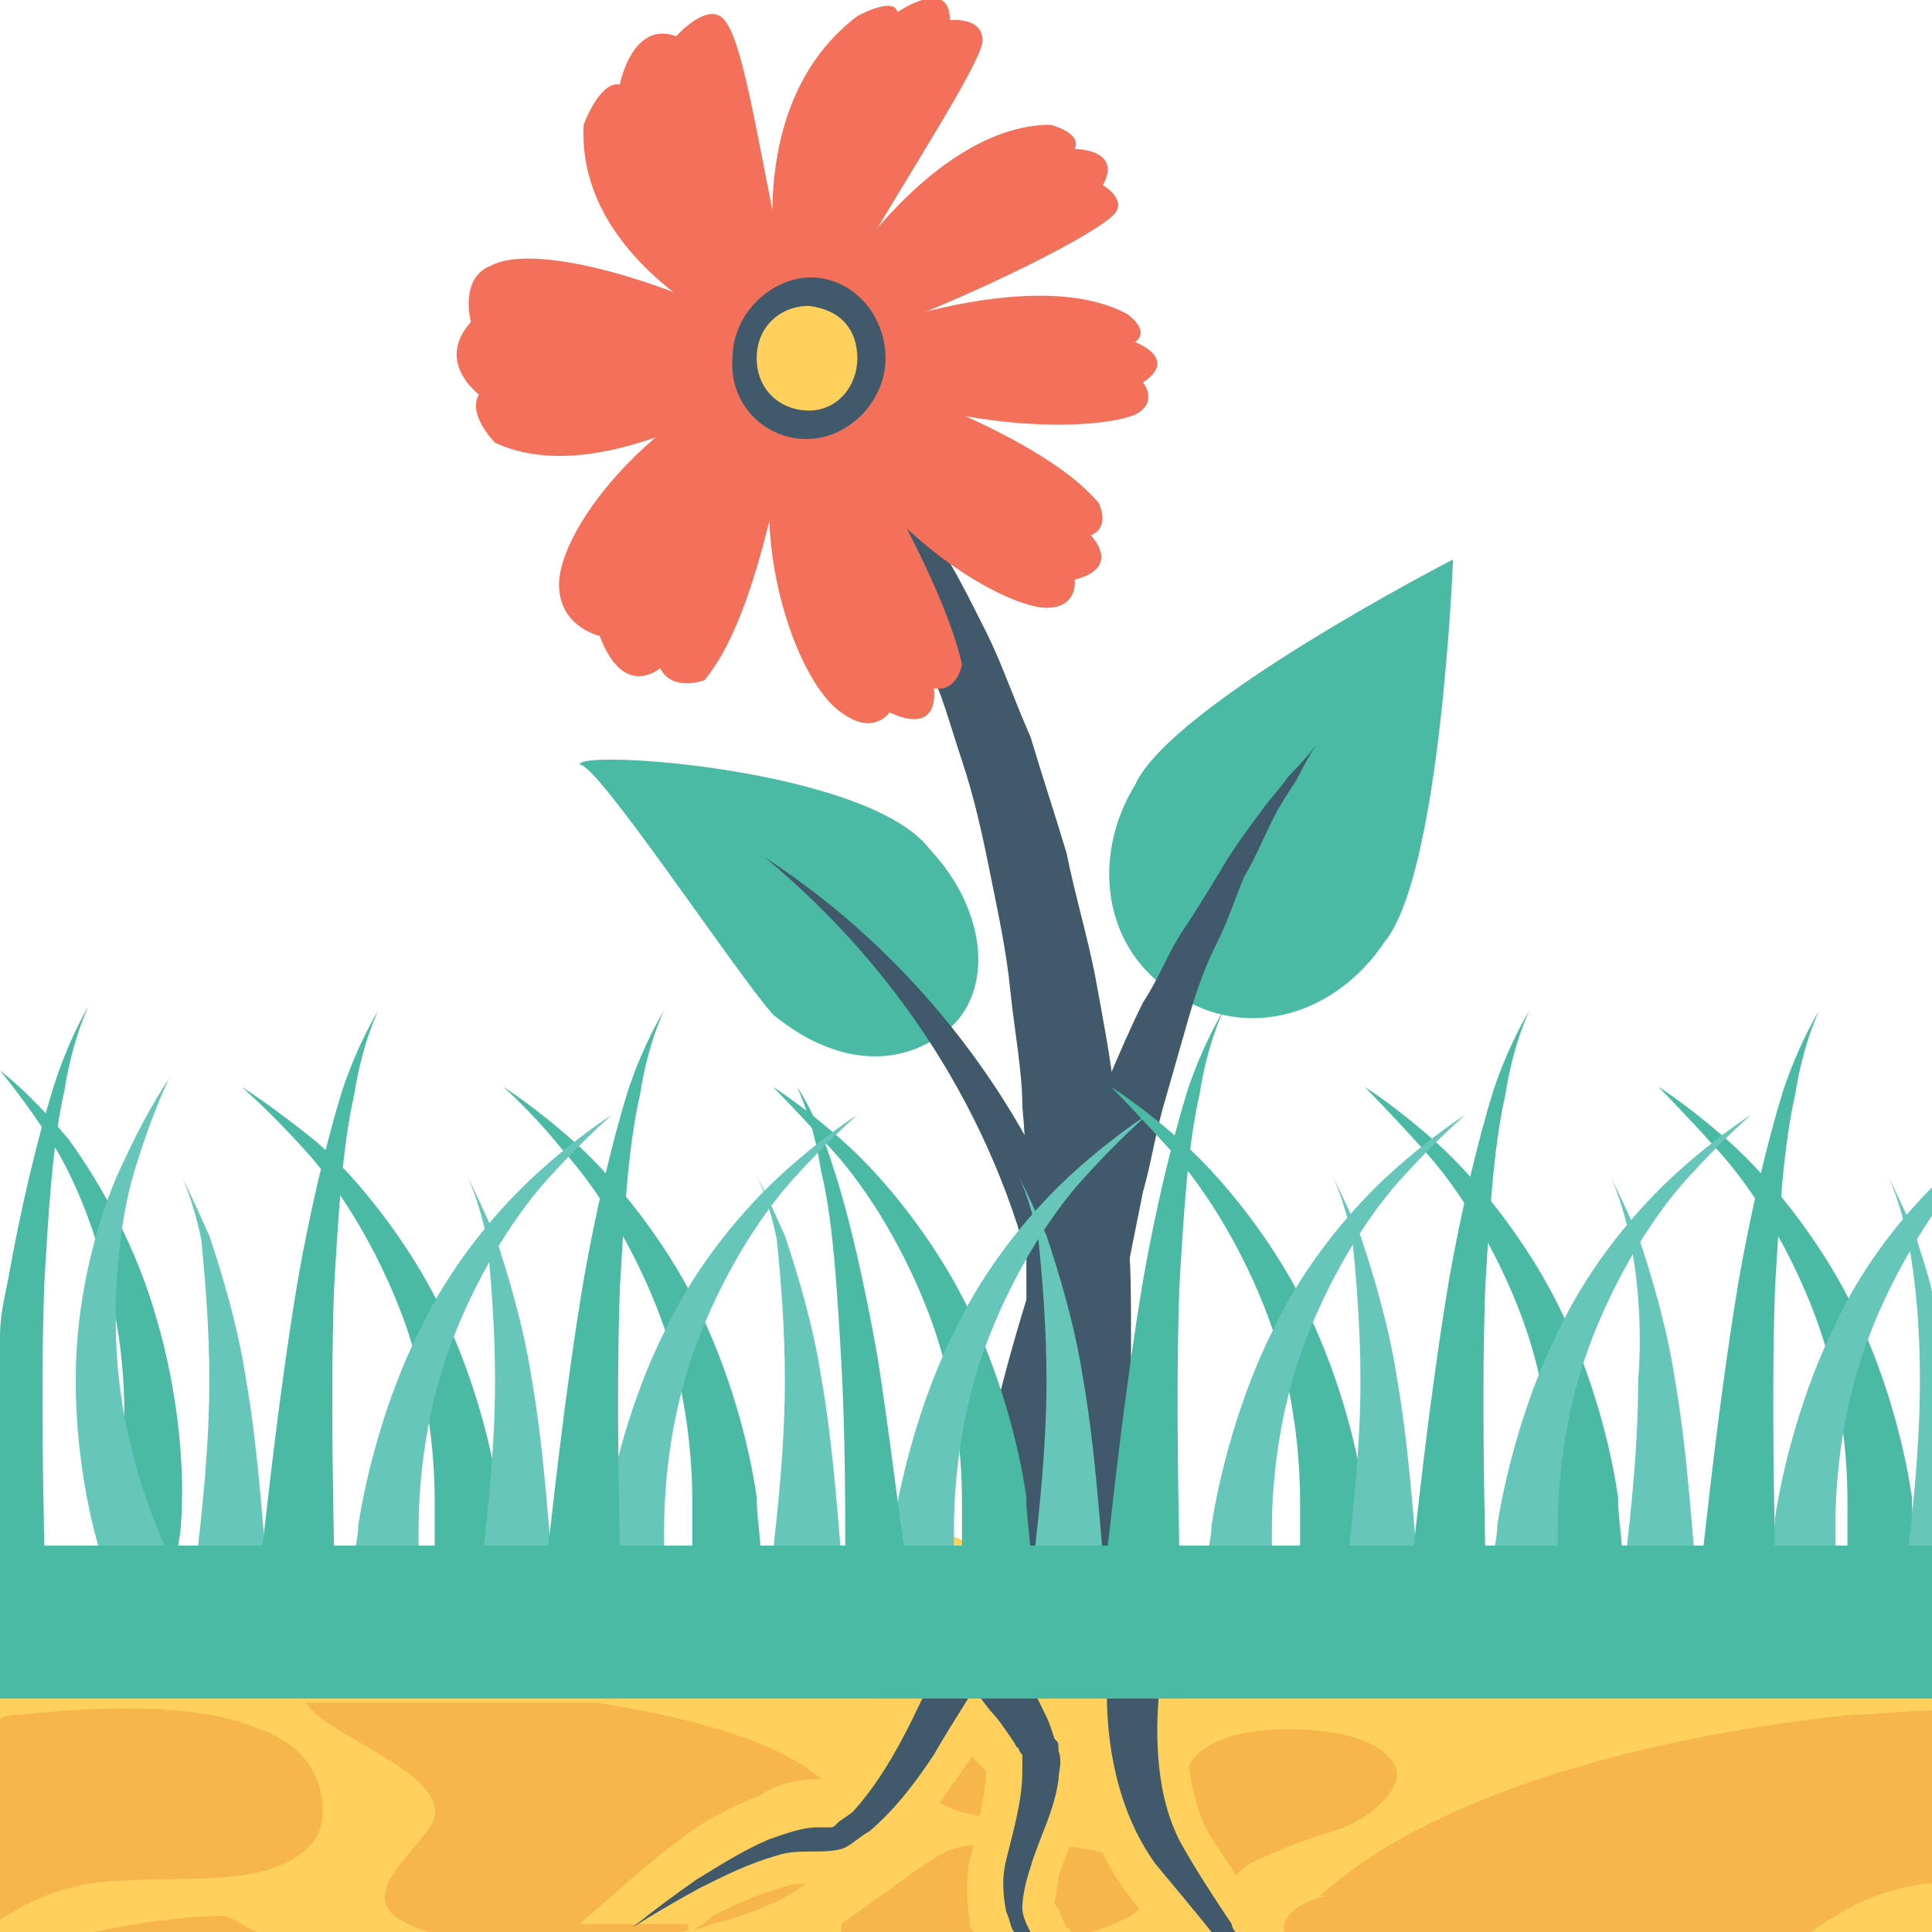 <?xml version="1.0" encoding="utf-8"?>
<!-- Generator: Adobe Illustrator 18.0.0, SVG Export Plug-In . SVG Version: 6.00 Build 0)  -->
<!DOCTYPE svg PUBLIC "-//W3C//DTD SVG 1.1//EN" "http://www.w3.org/Graphics/SVG/1.1/DTD/svg11.dtd">
<svg version="1.1" id="Layer_1" xmlns="http://www.w3.org/2000/svg" xmlns:xlink="http://www.w3.org/1999/xlink" x="0px" y="0px"
	 viewBox="0 0 48 48" enable-background="new 0 0 48 48" xml:space="preserve">
<g>
	<g>
		<g>
			<g>
				<g>
					<path fill="#4ABAA5" d="M14.4,19c0.4-0.1,3.9,5.2,4.8,6.2c1.2,1,2.8,1.5,4.2,0.5c1.3-0.9,1.2-3-0.3-4.6
						C21.6,19.1,14.3,18.6,14.4,19z"/>
				</g>
				<g>
					<path fill="#415A6B" d="M25.8,32.4c0.4-0.1,0.8-0.2,1.3-0.4c-1.4-4.5-4.4-8.3-8.1-10.7C22.5,24.2,24.9,28.1,25.8,32.4z"/>
				</g>
			</g>
			<g>
				<path fill="#4ABAA5" d="M36.1,13.9c0,0-0.3,7.8-1.7,9.5c-1.2,1.8-3.4,2.5-5.2,1.3c-1.8-1.1-2.1-3.4-1-5.2
					C29.1,17.5,36.1,13.9,36.1,13.9z"/>
			</g>
			<g>
				<g>
					<path fill="#415A6B" d="M21,12.6c0.3,0.5,0.7,1.1,1,1.7c0.4,0.6,0.7,1.4,1,2.1c0.4,0.8,0.6,1.6,0.9,2.5
						c0.3,0.9,0.5,1.8,0.7,2.8c0.2,1,0.4,1.9,0.5,2.9c0.1,1,0.3,2,0.3,2.9c0.1,1,0.1,1.9,0.1,2.9c0,0.9,0,1.8,0,2.7
						c0,0.9-0.1,1.7-0.1,2.4c-0.1,1.5-0.3,2.7-0.4,3.6c-0.1,0.3-0.1,0.6-0.1,0.8h3c0-0.1,0-0.3,0-0.5c0.1-0.9,0.2-2.2,0.2-3.8
						c0-0.8,0-1.6,0-2.5c0-0.9,0-1.8-0.1-2.8c0-1-0.2-2-0.3-3c-0.1-1-0.3-2-0.5-3.1c-0.2-1-0.5-2-0.7-3c-0.3-1-0.6-1.9-0.9-2.9
						c-0.4-0.9-0.7-1.8-1.1-2.6c-0.4-0.8-0.8-1.6-1.2-2.2c-0.4-0.6-0.8-1.2-1.2-1.8c-0.4-0.5-0.8-0.9-1.1-1.2c-0.6-0.7-1-1.1-1-1.1
						l-0.8,0.7c0,0,0.3,0.4,0.8,1.1C20.3,11.7,20.7,12,21,12.6z"/>
				</g>
				<g>
					<path fill="#415A6B" d="M27.1,39.9c0-0.6,0.1-1.3,0.1-2.2c0.1-1.1,0.2-2.4,0.4-3.8c0.2-1.4,0.5-2.8,0.8-4.3
						c0.2-0.7,0.3-1.4,0.5-2.1c0.2-0.7,0.4-1.4,0.6-2.1c0.2-0.7,0.4-1.3,0.7-1.9c0.3-0.6,0.5-1.2,0.7-1.7c0.3-0.5,0.5-1,0.7-1.4
						c0.2-0.4,0.4-0.7,0.6-1c0.3-0.6,0.5-0.9,0.5-0.9s-0.2,0.3-0.7,0.8c-0.2,0.3-0.5,0.6-0.7,0.9c-0.3,0.4-0.6,0.8-0.9,1.3
						c-0.3,0.5-0.6,1-1,1.6c-0.4,0.6-0.6,1.2-1,1.8c-0.3,0.6-0.6,1.3-0.9,2c-0.3,0.7-0.6,1.4-0.9,2.1c-0.5,1.4-1,2.9-1.4,4.3
						c-0.4,1.4-0.7,2.7-0.9,3.8c-0.2,1-0.4,1.9-0.5,2.6H27.1z"/>
				</g>
			</g>
			<g>
				<g>
					<path fill="#F3705A" d="M20.8,8.5c0-0.1,4.8-2,7.2-0.7c0,0,0.6,0.4,0.2,0.7c0,0,1.1,0.4,0.2,1c0,0,0.4,0.5-0.2,0.8
						c-0.9,0.4-4.6,0.5-7.6-1.1C20.7,8.9,20.7,8.7,20.8,8.5z"/>
				</g>
				<g>
					<path fill="#F3705A" d="M19.7,8.2c-0.2,0.1-1.7-5.3,1.6-7.8c0,0,0.9-0.5,1-0.1c0,0,1.3-0.9,1.3,0.2c0,0,0.9-0.1,0.8,0.6
						c-0.3,1-2.5,4.2-4.1,7.2C20.1,8.3,19.9,8.3,19.7,8.2z"/>
				</g>
				<g>
					<path fill="#F3705A" d="M19.4,9.4c-0.1-0.1-4.3,2.9-7.1,1.6c0,0-0.7-0.7-0.4-1.2c0,0-1.1-0.8-0.2-1.8c0,0-0.3-1.1,0.5-1.4
						C13.3,6,16.8,7,19.6,8.6C19.5,8.9,19.5,9.2,19.4,9.4z"/>
				</g>
				<g>
					<path fill="#F3705A" d="M20.6,9.6c-0.1,0.1,2.7,4.3,3.3,6.9c0,0-0.1,0.7-0.7,0.6c0,0,0.2,1.2-1.1,0.6c0,0-0.4,0.6-1.2,0
						c-1.2-0.8-2.7-5.1-1.1-8.3C20.1,9.5,20.3,9.6,20.6,9.6z"/>
				</g>
				<g>
					<g>
						<path fill="#F3705A" d="M20.3,8.1c-0.3-0.1,2.6-5,5.8-5c0,0,0.8,0.2,0.6,0.6c0,0,1.2,0,0.7,0.9c0,0,0.7,0.4,0.2,0.8
							c-0.7,0.6-3.9,2.2-7.1,3.3C20.5,8.5,20.4,8.3,20.3,8.1z"/>
					</g>
					<g>
						<path fill="#F3705A" d="M19.3,8.7c0.1,0.1-5-1.8-4.8-5.6c0,0,0.4-1.1,0.9-1c0,0,0.3-1.6,1.4-1.2c0,0,0.8-0.9,1.2-0.4
							c0.6,0.7,1,4.5,1.9,7.8C19.7,8.5,19.5,8.6,19.3,8.7z"/>
					</g>
					<g>
						<path fill="#F3705A" d="M19.9,9.8c-0.3,0-0.8,5.2-2.4,7.1c0,0-0.8,0.3-1.1-0.3c0,0-0.9,0.8-1.5-0.8c0,0-0.9-0.2-1-1.1
							c-0.2-1.4,2.3-4.6,5.5-5.6C19.7,9.3,19.8,9.6,19.9,9.8z"/>
					</g>
					<g>
						<path fill="#F3705A" d="M20.9,9.1c0,0.1,4.8,1.5,6.4,3.4c0,0,0.3,0.6-0.2,0.8c0,0,0.8,0.8-0.4,1.1c0,0,0.1,0.7-0.7,0.7
							c-1.1,0-4.7-2.1-5.8-5.5C20.5,9.3,20.7,9.2,20.9,9.1z"/>
					</g>
				</g>
				<g>
					<path fill="#415A6B" d="M22,8.9c0,1-0.8,1.9-1.8,2c-1.1,0.1-2.1-0.8-2-2c0-1.2,1.1-2.1,2.1-2C21.3,7,22,7.9,22,8.9z"/>
				</g>
				<g>
					<path fill="#FFD15C" d="M21.3,8.9c0,0.7-0.5,1.3-1.2,1.3c-0.7,0-1.3-0.5-1.3-1.3c0-0.8,0.6-1.3,1.3-1.3
						C20.9,7.7,21.3,8.2,21.3,8.9z"/>
				</g>
			</g>
		</g>
		<g>
			<g>
				<g>
					<g>
						<rect y="42.2" fill="#FFD15C" width="48" height="5.8"/>
					</g>
					<g>
						<g>
							<g>
								<path fill="#F7B64C" d="M45,48c0.7-0.5,1.5-1,2.8-1.2c0.1,0,0.2,0,0.2,0v-4.3c-0.7,0-1.4,0.1-2,0.1
									c-5.7,0.6-10.7,2.2-13.2,4.5H33c-0.6,0.1-1,0.4-1.1,0.7c0,0.1,0,0.2,0,0.3H45z"/>
							</g>
							<path fill="#F7B64C" d="M27.8,42.3c-0.6,0.4-1.9,0.5-2.9,0.7c-0.7,0.2-1.4,0.4-1.7,0.7c-0.3,0.3-0.4,0.7,0,1
								c0.4,0.3,1.2,0.5,2.1,0.5c1,0,1.8-0.4,2.2-0.8c0.4-0.4,0.6-0.8,1.1-1.2c0.2-0.1,0.3-0.2,0.5-0.4s0.1-0.3,0-0.4
								c-0.2-0.1-0.6-0.2-0.9-0.1"/>
						</g>
						<g>
							<g>
								<path fill="#F7B64C" d="M8,44.7c-0.1-0.7-0.5-1.4-1.7-1.8c-1.5-0.6-3.9-0.5-5.8-0.3c-0.2,0-0.3,0-0.5,0.1v5
									c0.6-0.4,1.2-0.7,2.2-0.9c1.4-0.2,3,0,4.3-0.3C7.9,46.1,8.1,45.4,8,44.7z"/>
							</g>
							<g>
								<path fill="#F7B64C" d="M10.6,45.5c-0.5,0.7-1.5,1.5-0.8,2.1c0.3,0.2,0.7,0.4,1.3,0.5h5c0.6-0.1,1.1-0.1,1.6-0.3
									c2.8-0.7,3.9-2.2,3-3.3c-0.9-1.1-3.3-1.8-5.9-2.2c0,0-0.1,0-0.1,0H7.6C8.1,43.2,11.7,44.2,10.6,45.5z"/>
							</g>
							<g>
								<path fill="#F7B64C" d="M6.4,48c-0.3-0.1-0.5-0.3-0.8-0.4c-1.1,0-2.3,0.2-3.3,0.4H6.4z"/>
							</g>
							<g>
								<path fill="#F7B64C" d="M29.4,44.3c0.1-0.4,0.2-0.8,1-1.1c0.8-0.3,2.1-0.3,3-0.1c0.9,0.2,1.4,0.7,1.3,1.1
									c-0.1,0.4-0.6,0.9-1.3,1.2c-0.6,0.2-1.3,0.4-1.9,0.7c-0.6,0.2-1,0.6-0.9,0.9c0,0,0.1,0.4-0.4,0.5c-0.3,0-0.6,0-0.7-0.1
									c-0.2-0.1-0.2-0.2-0.2-0.3C29.1,46.1,29.1,45.2,29.4,44.3z"/>
							</g>
							<g>
								<path fill="#F7B64C" d="M27.1,48c0.4-0.1,0.8-0.3,1-0.4c0.7-0.5,0.6-1.2-0.4-1.5c-0.7-0.2-1.6-0.3-2.5-0.3
									c-0.5,0-1,0-1.4,0.1c-0.4,0.1-0.6,0.3-0.8,0.4c-0.7,0.5-1.4,1-2.1,1.5l0,0.2H27.1z"/>
							</g>
						</g>
					</g>
				</g>
			</g>
			<g>
				<path fill="#FFD15C" d="M17.1,48c0.2-0.1,0.4-0.2,0.6-0.4c0.4-0.2,1-0.5,1.7-0.7c0.3-0.1,0.4-0.1,0.6-0.1l0.4,0
					c0.4,0,0.7-0.1,0.9-0.2c0.3-0.1,0.6-0.3,0.8-0.5c0.8-0.6,1.3-1.4,1.8-2.1c0.5-0.7,0.8-1.3,1.2-1.8c0.6-1.1,1-1.9,1-1.9l0.4-0.9
					l-3.2-1.4L23,39.1c0,0-0.2,0.7-0.7,1.7l-0.1,0.3c-0.4,1-1,2.2-1.7,3c-0.1,0-0.1,0.1-0.1,0.1l0,0l0,0c-0.5,0-1.1,0.1-1.5,0.4
					c-0.8,0.3-1.5,0.7-2,1.1c-0.7,0.5-1.8,1.5-2.5,2.1H17.1z"/>
			</g>
			<path fill="#FFD15C" d="M24.5,44c0,0.4-0.1,0.8-0.2,1.3c0,0.2-0.1,0.5-0.2,0.9c-0.1,0.4-0.1,0.9,0,1.6c0,0.1,0.1,0.2,0.1,0.2h2.4
				c0,0,0-0.1-0.1-0.1c-0.1-0.2-0.2-0.5-0.3-0.6c0-0.1,0.1-0.5,0.1-0.7c0.1-0.3,0.2-0.5,0.3-0.8c0.2-0.5,0.4-1,0.5-1.6
				c0-0.2,0.1-0.5,0-1c0-0.2,0-0.3-0.1-0.4l0-0.1l-1.9-3.9l-3.1,1.7l2.2,3.2L24.5,44z"/>
			<g>
				<path fill="#FFD15C" d="M27.9,46.9c0.3,0.4,0.6,0.8,0.9,1.1h2.9c-0.1-0.2-0.3-0.5-0.5-0.7l-0.3-0.4c-0.3-0.5-0.6-0.9-0.9-1.4
					c-0.4-0.8-0.6-1.9-0.5-3.4c0.1-1,0.2-1.7,0.2-1.7l0.2-1l-3.5-0.5l-0.1,1c0,0-0.1,0.9,0,2.2C26.6,43.6,26.8,45.3,27.9,46.9z"/>
			</g>
			<g>
				<g>
					<g>
						<path fill="#415A6B" d="M25.3,40c0,0-0.4,0.7-1,1.8c-0.3,0.5-0.7,1.1-1.1,1.8c-0.4,0.6-0.9,1.3-1.6,1.9
							c-0.2,0.1-0.4,0.3-0.6,0.4c-0.2,0.1-0.6,0.1-0.7,0.1c-0.4,0-0.7,0-1,0.1c-0.7,0.2-1.3,0.5-1.9,0.8c-1.1,0.6-1.7,1-1.7,1
							s0.6-0.5,1.6-1.2c0.5-0.3,1.1-0.7,1.8-1c0.3-0.1,0.8-0.3,1.2-0.3l0.2,0l0.1,0c0.1,0,0.1,0,0.2-0.1c0.1-0.1,0.3-0.2,0.4-0.3
							c1-1.1,1.6-2.6,2.1-3.6c0.5-1.1,0.7-1.8,0.7-1.8L25.3,40z"/>
					</g>
					<g>
						<path fill="#415A6B" d="M25.2,43.3c0,0,0.1,0.2,0.1,0.1c0,0.1,0.1,0.2,0.1,0.2c0,0,0,0.2,0,0.4c0,0.7-0.2,1.4-0.4,2.2
							c-0.1,0.4-0.1,0.8,0,1.3c0.1,0.2,0.1,0.4,0.2,0.5h0.4c-0.1-0.2-0.2-0.4-0.2-0.6c0-0.3,0.1-0.7,0.2-1c0.2-0.7,0.6-1.4,0.7-2.2
							c0-0.2,0.1-0.4,0-0.7c0-0.2,0-0.2-0.1-0.3l-0.1-0.3c-0.1-0.3-0.3-0.6-0.4-0.9c-0.5-1.1-0.8-1.8-0.8-1.8l-1.4,0.7
							c0,0,0.4,0.7,1.1,1.6C24.8,42.7,25,43,25.2,43.3z"/>
					</g>
				</g>
				<g>
					<path fill="#415A6B" d="M28.7,46.3c0.5,0.6,1,1.2,1.4,1.7h0.6c-0.1-0.1-0.1-0.2-0.1-0.2c-0.4-0.6-0.8-1.2-1.2-1.9
						c-0.7-1.2-0.7-2.8-0.6-3.9c0.1-1.1,0.2-1.8,0.2-1.8l-1.5-0.2c0,0-0.1,0.8,0,2.1C27.5,43.2,27.7,44.9,28.7,46.3z"/>
				</g>
			</g>
			<g>
				<g>
					<path fill="#4ABAA5" d="M42.7,28.6c0.9,1,1.8,2.5,2.4,4.1c0.6,1.6,0.8,3.3,0.8,4.6c0,0.5,0,0.9,0,1.3h1.7
						c0-0.4-0.1-0.9-0.1-1.4c-0.2-1.4-0.7-3.2-1.5-4.8c-0.8-1.6-2-3.1-3-4c-1-0.9-1.8-1.4-1.8-1.4S41.8,27.6,42.7,28.6z"/>
				</g>
				<g>
					<path fill="#66C6B9" d="M48,38.7v-6.6c-0.1-0.5-0.3-1-0.4-1.4c-0.4-0.9-0.7-1.5-0.7-1.5s0.3,0.6,0.5,1.6c0.2,1,0.3,2.2,0.3,3.5
						c0,1.7-0.2,3.4-0.3,4.3H48z"/>
				</g>
				<g>
					<path fill="#66C6B9" d="M48,30.2v-0.7c-0.9,0.9-1.8,2.1-2.4,3.4c-0.8,1.6-1.3,3.5-1.5,4.8c0,0.3-0.1,0.6-0.1,0.9h1.6
						c0-0.2,0-0.5,0-0.7c0-1.3,0.2-3,0.8-4.6C46.8,32.2,47.4,31.1,48,30.2z"/>
				</g>
				<g>
					<path fill="#4ABAA5" d="M35.4,28.6c0.9,1,1.8,2.5,2.4,4.1c0.6,1.6,0.8,3.3,0.8,4.6c0,0.5,0,0.9,0,1.3h1.7
						c0-0.4-0.1-0.9-0.1-1.4c-0.2-1.4-0.7-3.2-1.5-4.8c-0.8-1.6-2-3.1-3-4c-1-0.9-1.8-1.4-1.8-1.4S34.5,27.6,35.4,28.6z"/>
				</g>
				<g>
					<path fill="#66C6B9" d="M40.7,34.3c0,1.7-0.2,3.4-0.3,4.3h1.7c-0.1-1-0.2-2.7-0.5-4.4c-0.2-1.3-0.6-2.6-0.9-3.5
						c-0.4-0.9-0.7-1.5-0.7-1.5s0.3,0.6,0.5,1.6C40.7,31.8,40.8,33,40.7,34.3z"/>
				</g>
				<g>
					<path fill="#4ABAA5" d="M44.1,38.7c0-0.8-0.1-3.8,0-6.7c0.1-1.7,0.2-3.5,0.5-4.8c0.2-1.3,0.6-2.1,0.6-2.1s-0.5,0.8-0.9,2
						c-0.4,1.3-0.8,3-1.1,4.7c-0.5,3-0.8,6-0.9,6.8H44.1z"/>
				</g>
				<g>
					<path fill="#66C6B9" d="M38.7,38.7c0-0.2,0-0.5,0-0.7c0-1.3,0.2-3,0.8-4.6c0.6-1.6,1.5-3.1,2.4-4.1c0.9-1,1.6-1.6,1.6-1.6
						s-0.8,0.5-1.8,1.4c-1,0.9-2.2,2.3-3,4c-0.8,1.6-1.3,3.5-1.5,4.8c0,0.3-0.1,0.6-0.1,0.9H38.7z"/>
				</g>
				<g>
					<path fill="#4ABAA5" d="M29.1,28.6c0.9,1,1.8,2.5,2.4,4.1c0.6,1.6,0.8,3.3,0.8,4.6c0,0.5,0,0.9,0,1.3h1.7
						c0-0.4-0.1-0.9-0.1-1.4c-0.2-1.4-0.7-3.2-1.5-4.8c-0.8-1.6-2-3.1-3-4c-1-0.9-1.8-1.4-1.8-1.4S28.2,27.6,29.1,28.6z"/>
				</g>
				<g>
					<path fill="#66C6B9" d="M33.8,34.3c0,1.7-0.2,3.4-0.3,4.3h1.7c-0.1-1-0.2-2.7-0.5-4.4c-0.2-1.3-0.6-2.6-0.9-3.5
						c-0.4-0.9-0.7-1.5-0.7-1.5s0.3,0.6,0.5,1.6C33.7,31.8,33.8,33,33.8,34.3z"/>
				</g>
				<g>
					<path fill="#4ABAA5" d="M36.9,38.7c0-0.8-0.1-3.8,0-6.7c0.1-1.7,0.2-3.5,0.5-4.8c0.2-1.3,0.6-2.1,0.6-2.1s-0.5,0.8-0.9,2
						c-0.4,1.3-0.8,3-1.1,4.7c-0.5,3-0.8,6-0.9,6.8H36.9z"/>
				</g>
				<g>
					<path fill="#66C6B9" d="M31.6,38.7c0-0.2,0-0.5,0-0.7c0-1.3,0.2-3,0.8-4.6c0.6-1.6,1.5-3.1,2.4-4.1c0.9-1,1.6-1.6,1.6-1.6
						s-0.8,0.5-1.8,1.4c-1,0.9-2.2,2.3-3,4c-0.8,1.6-1.3,3.5-1.5,4.8c0,0.3-0.1,0.6-0.1,0.9H31.6z"/>
				</g>
				<g>
					<path fill="#4ABAA5" d="M20.7,28.6c0.9,1,1.8,2.5,2.4,4.1c0.6,1.6,0.8,3.3,0.8,4.6c0,0.5,0,0.9,0,1.3h1.7
						c0-0.4-0.1-0.9-0.1-1.4c-0.2-1.4-0.7-3.2-1.5-4.8c-0.8-1.6-2-3.1-3-4c-1-0.9-1.8-1.4-1.8-1.4S19.8,27.6,20.7,28.6z"/>
				</g>
				<g>
					<path fill="#66C6B9" d="M26,34.3c0,1.7-0.2,3.4-0.3,4.3h1.7c-0.1-1-0.2-2.7-0.5-4.4c-0.2-1.3-0.6-2.6-0.9-3.5
						c-0.4-0.9-0.7-1.5-0.7-1.5s0.3,0.6,0.5,1.6C25.9,31.8,26,33,26,34.3z"/>
				</g>
				<g>
					<path fill="#4ABAA5" d="M29.3,38.7c0-0.8-0.1-3.8,0-6.7c0.1-1.7,0.2-3.5,0.5-4.8c0.2-1.3,0.6-2.1,0.6-2.1s-0.5,0.8-0.9,2
						c-0.4,1.3-0.8,3-1.1,4.7c-0.5,3-0.8,6-0.9,6.8H29.3z"/>
				</g>
				<g>
					<path fill="#66C6B9" d="M23.7,38.7c0-0.2,0-0.5,0-0.7c0-1.3,0.2-3,0.8-4.6c0.6-1.6,1.5-3.1,2.4-4.1c0.9-1,1.6-1.6,1.6-1.6
						s-0.8,0.5-1.8,1.4c-1,0.9-2.2,2.3-3,4c-0.8,1.6-1.3,3.5-1.5,4.8c0,0.3-0.1,0.6-0.1,0.9H23.7z"/>
				</g>
				<g>
					<path fill="#4ABAA5" d="M14,28.6c0.9,1,1.8,2.5,2.4,4.1c0.6,1.6,0.8,3.3,0.8,4.6c0,0.5,0,0.9,0,1.3h1.7c0-0.4-0.1-0.9-0.1-1.4
						c-0.2-1.4-0.7-3.2-1.5-4.8c-0.8-1.6-2-3.1-3-4c-1-0.9-1.8-1.4-1.8-1.4S13.2,27.6,14,28.6z"/>
				</g>
				<g>
					<path fill="#66C6B9" d="M19.5,34.3c0,1.7-0.2,3.4-0.3,4.3h1.7c-0.1-1-0.2-2.7-0.5-4.4c-0.2-1.3-0.6-2.6-0.9-3.5
						c-0.4-0.9-0.7-1.5-0.7-1.5s0.3,0.6,0.5,1.6C19.4,31.8,19.5,33,19.5,34.3z"/>
				</g>
				<g>
					<path fill="#4ABAA5" d="M20.9,33.8c0.1,1.8,0.1,3.5,0.1,4.9h1.5c-0.2-1.3-0.4-3.1-0.7-5c-0.3-1.7-0.7-3.5-1.1-4.7
						c-0.4-1.3-0.9-2-0.9-2s0.4,0.8,0.6,2.1C20.7,30.3,20.8,32.1,20.9,33.8z"/>
				</g>
				<g>
					<path fill="#66C6B9" d="M16.5,38.7c0-0.2,0-0.5,0-0.7c0-1.3,0.2-3,0.8-4.6c0.6-1.6,1.5-3.1,2.4-4.1c0.9-1,1.6-1.6,1.6-1.6
						s-0.8,0.5-1.8,1.4c-1,0.9-2.2,2.3-3,4c-0.8,1.6-1.3,3.5-1.5,4.8c0,0.3-0.1,0.6-0.1,0.9H16.5z"/>
				</g>
				<g>
					<path fill="#4ABAA5" d="M7.6,28.6c0.9,1,1.8,2.5,2.4,4.1c0.6,1.6,0.8,3.3,0.8,4.6c0,0.5,0,0.9,0,1.3h1.7c0-0.4-0.1-0.9-0.1-1.4
						c-0.2-1.4-0.7-3.2-1.5-4.8c-0.8-1.6-2-3.1-3-4C6.8,27.5,6,27,6,27S6.7,27.6,7.6,28.6z"/>
				</g>
				<g>
					<path fill="#66C6B9" d="M12.3,34.3c0,1.7-0.2,3.4-0.3,4.3h1.7c-0.1-1-0.2-2.7-0.5-4.4c-0.2-1.3-0.6-2.6-0.9-3.5
						c-0.4-0.9-0.7-1.5-0.7-1.5s0.3,0.6,0.5,1.6C12.2,31.8,12.3,33,12.3,34.3z"/>
				</g>
				<g>
					<path fill="#4ABAA5" d="M15.4,38.7c0-0.8-0.1-3.8,0-6.7c0.1-1.7,0.2-3.5,0.5-4.8c0.2-1.3,0.6-2.1,0.6-2.1s-0.5,0.8-0.9,2
						c-0.4,1.3-0.8,3-1.1,4.7c-0.5,3-0.8,6-0.9,6.8H15.4z"/>
				</g>
				<g>
					<path fill="#66C6B9" d="M10.4,38.7c0-0.2,0-0.5,0-0.7c0-1.3,0.2-3,0.8-4.6c0.6-1.6,1.5-3.1,2.4-4.1c0.9-1,1.6-1.6,1.6-1.6
						s-0.8,0.5-1.8,1.4c-1,0.9-2.2,2.3-3,4c-0.8,1.6-1.3,3.5-1.5,4.8c0,0.3-0.1,0.6-0.1,0.9H10.4z"/>
				</g>
				<g>
					<path fill="#4ABAA5" d="M2.9,32.9c0.3,1.7,0.2,3.4,0,4.7c-0.1,0.5-0.2,0.8-0.2,1.1h1.7c0-0.3,0.1-0.6,0.1-0.9
						c0.1-1.4-0.1-3.3-0.6-5c-0.5-1.8-1.4-3.4-2.2-4.5C0.7,27.1,0,26.6,0,26.6s0.6,0.7,1.3,1.8C2,29.5,2.6,31.2,2.9,32.9z"/>
				</g>
				<g>
					<path fill="#66C6B9" d="M5.2,34.3c0,1.7-0.2,3.4-0.3,4.3h1.7c-0.1-1-0.2-2.7-0.5-4.4c-0.2-1.3-0.6-2.6-0.9-3.5
						c-0.4-0.9-0.7-1.5-0.7-1.5s0.3,0.6,0.5,1.6C5.1,31.8,5.2,33,5.2,34.3z"/>
				</g>
				<g>
					<path fill="#4ABAA5" d="M8.3,38.7c0-0.8-0.1-3.8,0-6.7c0.1-1.7,0.2-3.5,0.5-4.8c0.2-1.3,0.6-2.1,0.6-2.1s-0.5,0.8-0.9,2
						c-0.4,1.3-0.8,3-1.1,4.7c-0.5,3-0.8,6-0.9,6.8H8.3z"/>
				</g>
				<g>
					<path fill="#66C6B9" d="M4.2,38.7c-0.1-0.2-0.1-0.3-0.2-0.5c-0.5-1.2-1-2.8-1.1-4.6c-0.1-1.7,0.1-3.5,0.5-4.7
						c0.4-1.3,0.8-2.1,0.8-2.1s-0.5,0.7-1.1,2c-0.6,1.2-1.1,3-1.2,4.8c-0.1,1.8,0.2,3.7,0.6,5H4.2z"/>
				</g>
				<g>
					<path fill="#4ABAA5" d="M1.3,27.1c-0.4,1.3-0.8,3-1.1,4.7c-0.1,0.5-0.2,0.9-0.2,1.4v5.4h1.1c0-0.8-0.1-3.8,0-6.7
						c0.1-1.7,0.2-3.5,0.5-4.8c0.2-1.3,0.6-2.1,0.6-2.1S1.7,25.8,1.3,27.1z"/>
				</g>
			</g>
			<g>
				<rect y="38.4" fill="#4ABAA5" width="48" height="3.8"/>
			</g>
		</g>
	</g>
</g>
</svg>
